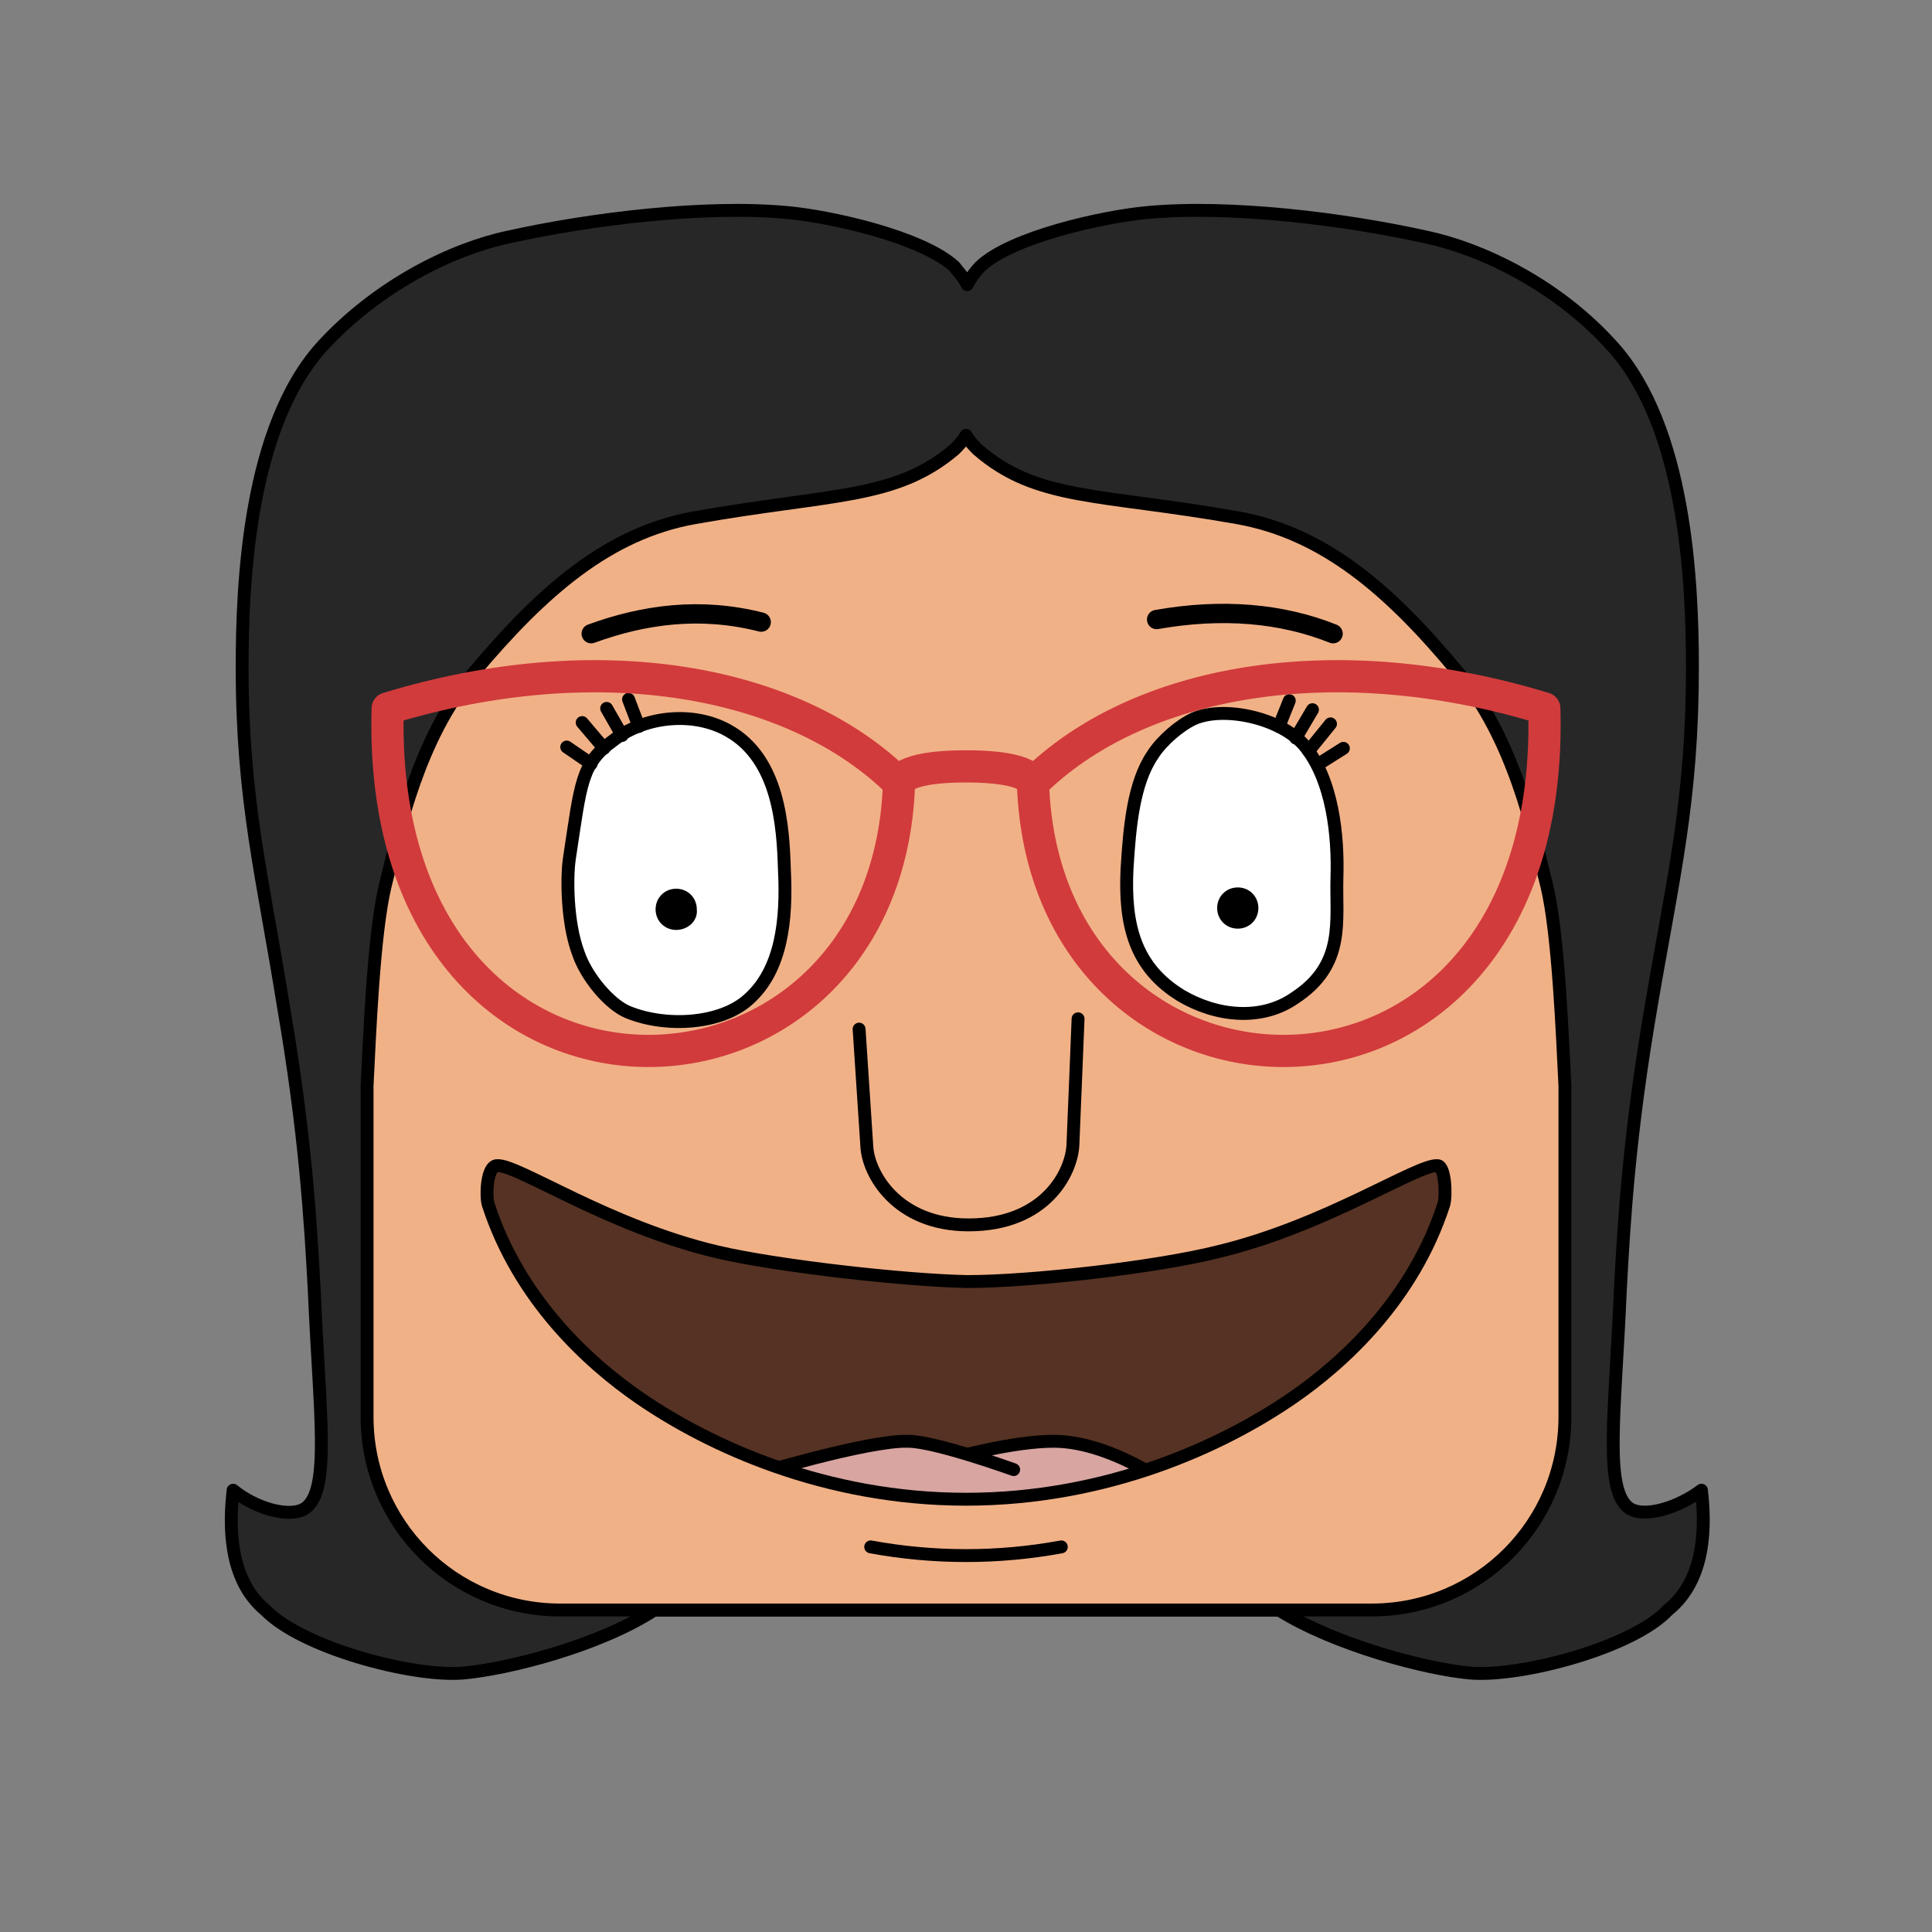 <?xml version="1.0" encoding="utf-8"?>
<!-- Generator: Adobe Illustrator 23.0.6, SVG Export Plug-In . SVG Version: 6.00 Build 0)  -->
<svg version="1.1" id="Layer_1" xmlns="http://www.w3.org/2000/svg" xmlns:xlink="http://www.w3.org/1999/xlink" x="0px" y="0px"
	 viewBox="0 0 150 150" style="enable-background:new 0 0 150 150;" xml:space="preserve">
<rect x="0" y="0" width="150" height="150" fill="#808080" stroke="none"/>
<style type="text/css">
	.st0{fill:#553223;stroke:#000000;stroke-linecap:round;stroke-linejoin:round;stroke-miterlimit:10;}
	.st1{fill:#D8A5A1;stroke:#000000;stroke-linecap:round;stroke-linejoin:round;stroke-miterlimit:10;}
	.st2{fill:#F1B186;stroke:#000000;stroke-linecap:round;stroke-linejoin:round;stroke-miterlimit:10;}
	.st3{fill:#FFFFFF;stroke:#000000;stroke-linecap:round;stroke-linejoin:round;stroke-miterlimit:10;}
	.st4{fill:none;stroke:#000000;stroke-linecap:round;stroke-linejoin:round;stroke-miterlimit:10;}
	.st5{fill:#F1B186;stroke:#000000;stroke-width:1.5;stroke-linecap:round;stroke-linejoin:round;stroke-miterlimit:10;}
	.st6{fill:#272727;stroke:#000000;stroke-linecap:round;stroke-linejoin:round;stroke-miterlimit:10;}
	.st7{fill:none;stroke:#D13B3C;stroke-width:2.5;stroke-linecap:round;stroke-linejoin:round;stroke-miterlimit:10;}
</style>
<path class="st0" d="M40,25h70c8.3,0,15,6.7,15,15v70c0,8.3-6.7,15-15,15H40c-8.3,0-15-6.7-15-15V40C25,31.7,31.7,25,40,25z"/>
<g>
	<path class="st1" d="M74,113.2c0,0,4.6-1.3,7.8-1.3c4.8,0,10,4.1,10,4.1l-15.5,7.1l-18-8.6"/>
	<path class="st1" d="M58.2,114.6c0,0,9.2-2.8,12.3-2.7c2.1,0,8.2,2.2,8.2,2.2"/>
</g>
<path class="st2" d="M110,25H40c-8.3,0-15,6.7-15,15v70c0,8.3,6.7,15,15,15h70c8.3,0,15-6.7,15-15V40C125,31.7,118.3,25,110,25z
	 M112.1,93.5c-2.4,7.4-7.8,12.3-11.7,15c-5.5,3.8-14.5,7.9-25.4,7.9s-19.9-4.1-25.4-7.9c-3.9-2.7-9.3-7.6-11.7-15
	c-0.2-0.7-0.1-3,0.7-3c1.6-0.1,8.6,4.7,17.1,6.7c4.7,1.1,14.5,2.2,19.4,2.3c4.9,0,14.6-1.1,19.4-2.3c8.4-2,15.5-6.8,17.1-6.7
	C112.2,90.5,112.3,92.8,112.1,93.5z"/>
<title>L</title>
<path class="st2" d="M66.7,79.9c0,0,0.1,1.6,0.6,9.1c0.1,2.1,2.3,6.1,7.9,6.1c6,0,8-4.1,8.1-6.2c0.1-2.3,0.4-9.8,0.4-9.8"/>
<g>
	<g>
		<path class="st3" d="M44.2,66.7c0.9-5.9,0.9-7.4,3.4-9.2c2.4-1.9,6.2-2.3,8.9-0.8c4,2.2,4.3,7.5,4.4,10.8
			c0.2,3.9-0.2,7.8-2.8,10.1c-2.1,1.9-6.3,2.2-9.3,1c-1.5-0.6-3.3-2.8-3.9-4.6C44,71.6,44,68.1,44.2,66.7z"/>
		<path d="M52.5,72.2c-0.9,0-1.6-0.7-1.6-1.6s0.7-1.6,1.6-1.6s1.6,0.7,1.6,1.6C54.2,71.5,53.4,72.2,52.5,72.2z"/>
		<g>
			<line class="st4" x1="49.6" y1="56.4" x2="48.8" y2="54.3"/>
			<line class="st4" x1="48.3" y1="57.1" x2="47.1" y2="55"/>
			<line class="st4" x1="46.9" y1="58.1" x2="45.2" y2="56.1"/>
			<line class="st4" x1="45.9" y1="59.3" x2="44" y2="58"/>
		</g>
	</g>
	<g>
		<path class="st3" d="M103.8,68.1c0.1-3.1-0.3-7.6-2.6-10.3c-1.9-2.1-6.2-3-8.5-2c-1.1,0.5-2.5,1.7-3.2,2.8c-1.5,2.2-1.8,5.6-2,8.9
			c-0.2,4.3,0.6,7.6,4.2,9.8c2.7,1.6,6.2,2,8.8,0.2C104.5,74.9,103.7,71.5,103.8,68.1z"/>
		<path d="M96.1,72.1c-0.9,0-1.6-0.7-1.6-1.6s0.7-1.6,1.6-1.6s1.6,0.7,1.6,1.6S97,72.1,96.1,72.1z"/>
		<g>
			<line class="st4" x1="99.3" y1="56.4" x2="100.1" y2="54.4"/>
			<line class="st4" x1="100.6" y1="57.3" x2="101.9" y2="55.1"/>
			<line class="st4" x1="102.4" y1="59.3" x2="104.3" y2="58.1"/>
			<line class="st4" x1="101.6" y1="58.3" x2="103.3" y2="56.2"/>
		</g>
	</g>
</g>
<path class="st2" d="M67.6,120.1c4.9,0.9,9.9,0.9,14.8,0"/>
<g>
	<path class="st5" d="M45.9,49.2c4.1-1.5,8.5-2.1,13.2-0.9"/>
	<path class="st5" d="M89.8,48.1c5.1-0.9,9.7-0.5,13.7,1.1"/>
</g>
<path class="st6" d="M132.1,115.7c-1.7,1.3-4.4,2.2-5.6,1.4c-2-1.4-1.1-7.4-0.7-16.9c0.3-5.6,0.7-12.2,2.4-22.1
	c1.7-10,3.2-15.9,3.2-26.3c0-6.5-0.5-18.6-6.2-24.9c-4.3-4.8-10.2-7.6-14.5-8.5c-6.3-1.4-15.2-2.5-21.6-1.9
	c-3.4,0.3-10.6,1.9-13,4.2c-0.3,0.3-0.7,0.8-1,1.4c-0.3-0.6-0.7-1-1-1.4c-2.5-2.3-9.6-3.9-13-4.2c-6.4-0.6-15.3,0.5-21.6,1.9
	c-4.3,0.9-10.1,3.7-14.5,8.5c-5.7,6.3-6.2,18.4-6.2,24.9c0,10.4,1.6,16.3,3.2,26.3c1.7,9.9,2.1,16.6,2.4,22.1
	c0.4,9.5,1.3,15.5-0.7,16.9c-1.2,0.8-3.9,0-5.6-1.4c-0.3,2.6-0.4,6.9,2.5,9.3c2.8,2.9,11.3,5.2,15.3,4.9c3.5-0.3,10.6-2.1,14.9-4.9
	h-7.3c-8.3,0-15-6.7-15-15v-3.4V93v-8.7c0.2-3.9,0.5-11.7,1.4-15.5c1.1-4.4,2.6-11.5,6.9-16.6c5.3-6.3,10.4-10.8,17.1-12
	c10.7-1.9,15.6-1.4,20.2-5.3c0.3-0.3,0.6-0.6,0.9-1.1c0.3,0.5,0.6,0.8,0.9,1.1c4.6,4,9.5,3.4,20.2,5.3c6.7,1.2,11.8,5.6,17.1,12
	c4.3,5.1,5.8,12.2,6.9,16.6c0.9,3.8,1.2,11.6,1.4,15.5v22.3l0,0v3.4c0,8.3-6.7,15-15,15h-7.2c4.3,2.7,11.4,4.6,14.9,4.9
	c4,0.3,12.6-2,15.3-4.9C132.5,122.6,132.4,118.3,132.1,115.7z"/>
<g>
	<path class="st7" d="M69.8,60.8c-8.1-8-23.3-10.8-39.7-5.8C29.1,90,68.9,88.9,69.8,60.8z"/>
	<path class="st7" d="M80.2,60.8c8.1-8,23.3-10.8,39.7-5.8C120.9,90,81.1,88.9,80.2,60.8z"/>
	<path class="st7" d="M69.8,60.8c0,0,0-1.3,5.2-1.3s5.2,1.3,5.2,1.3"/>
</g>
</svg>

